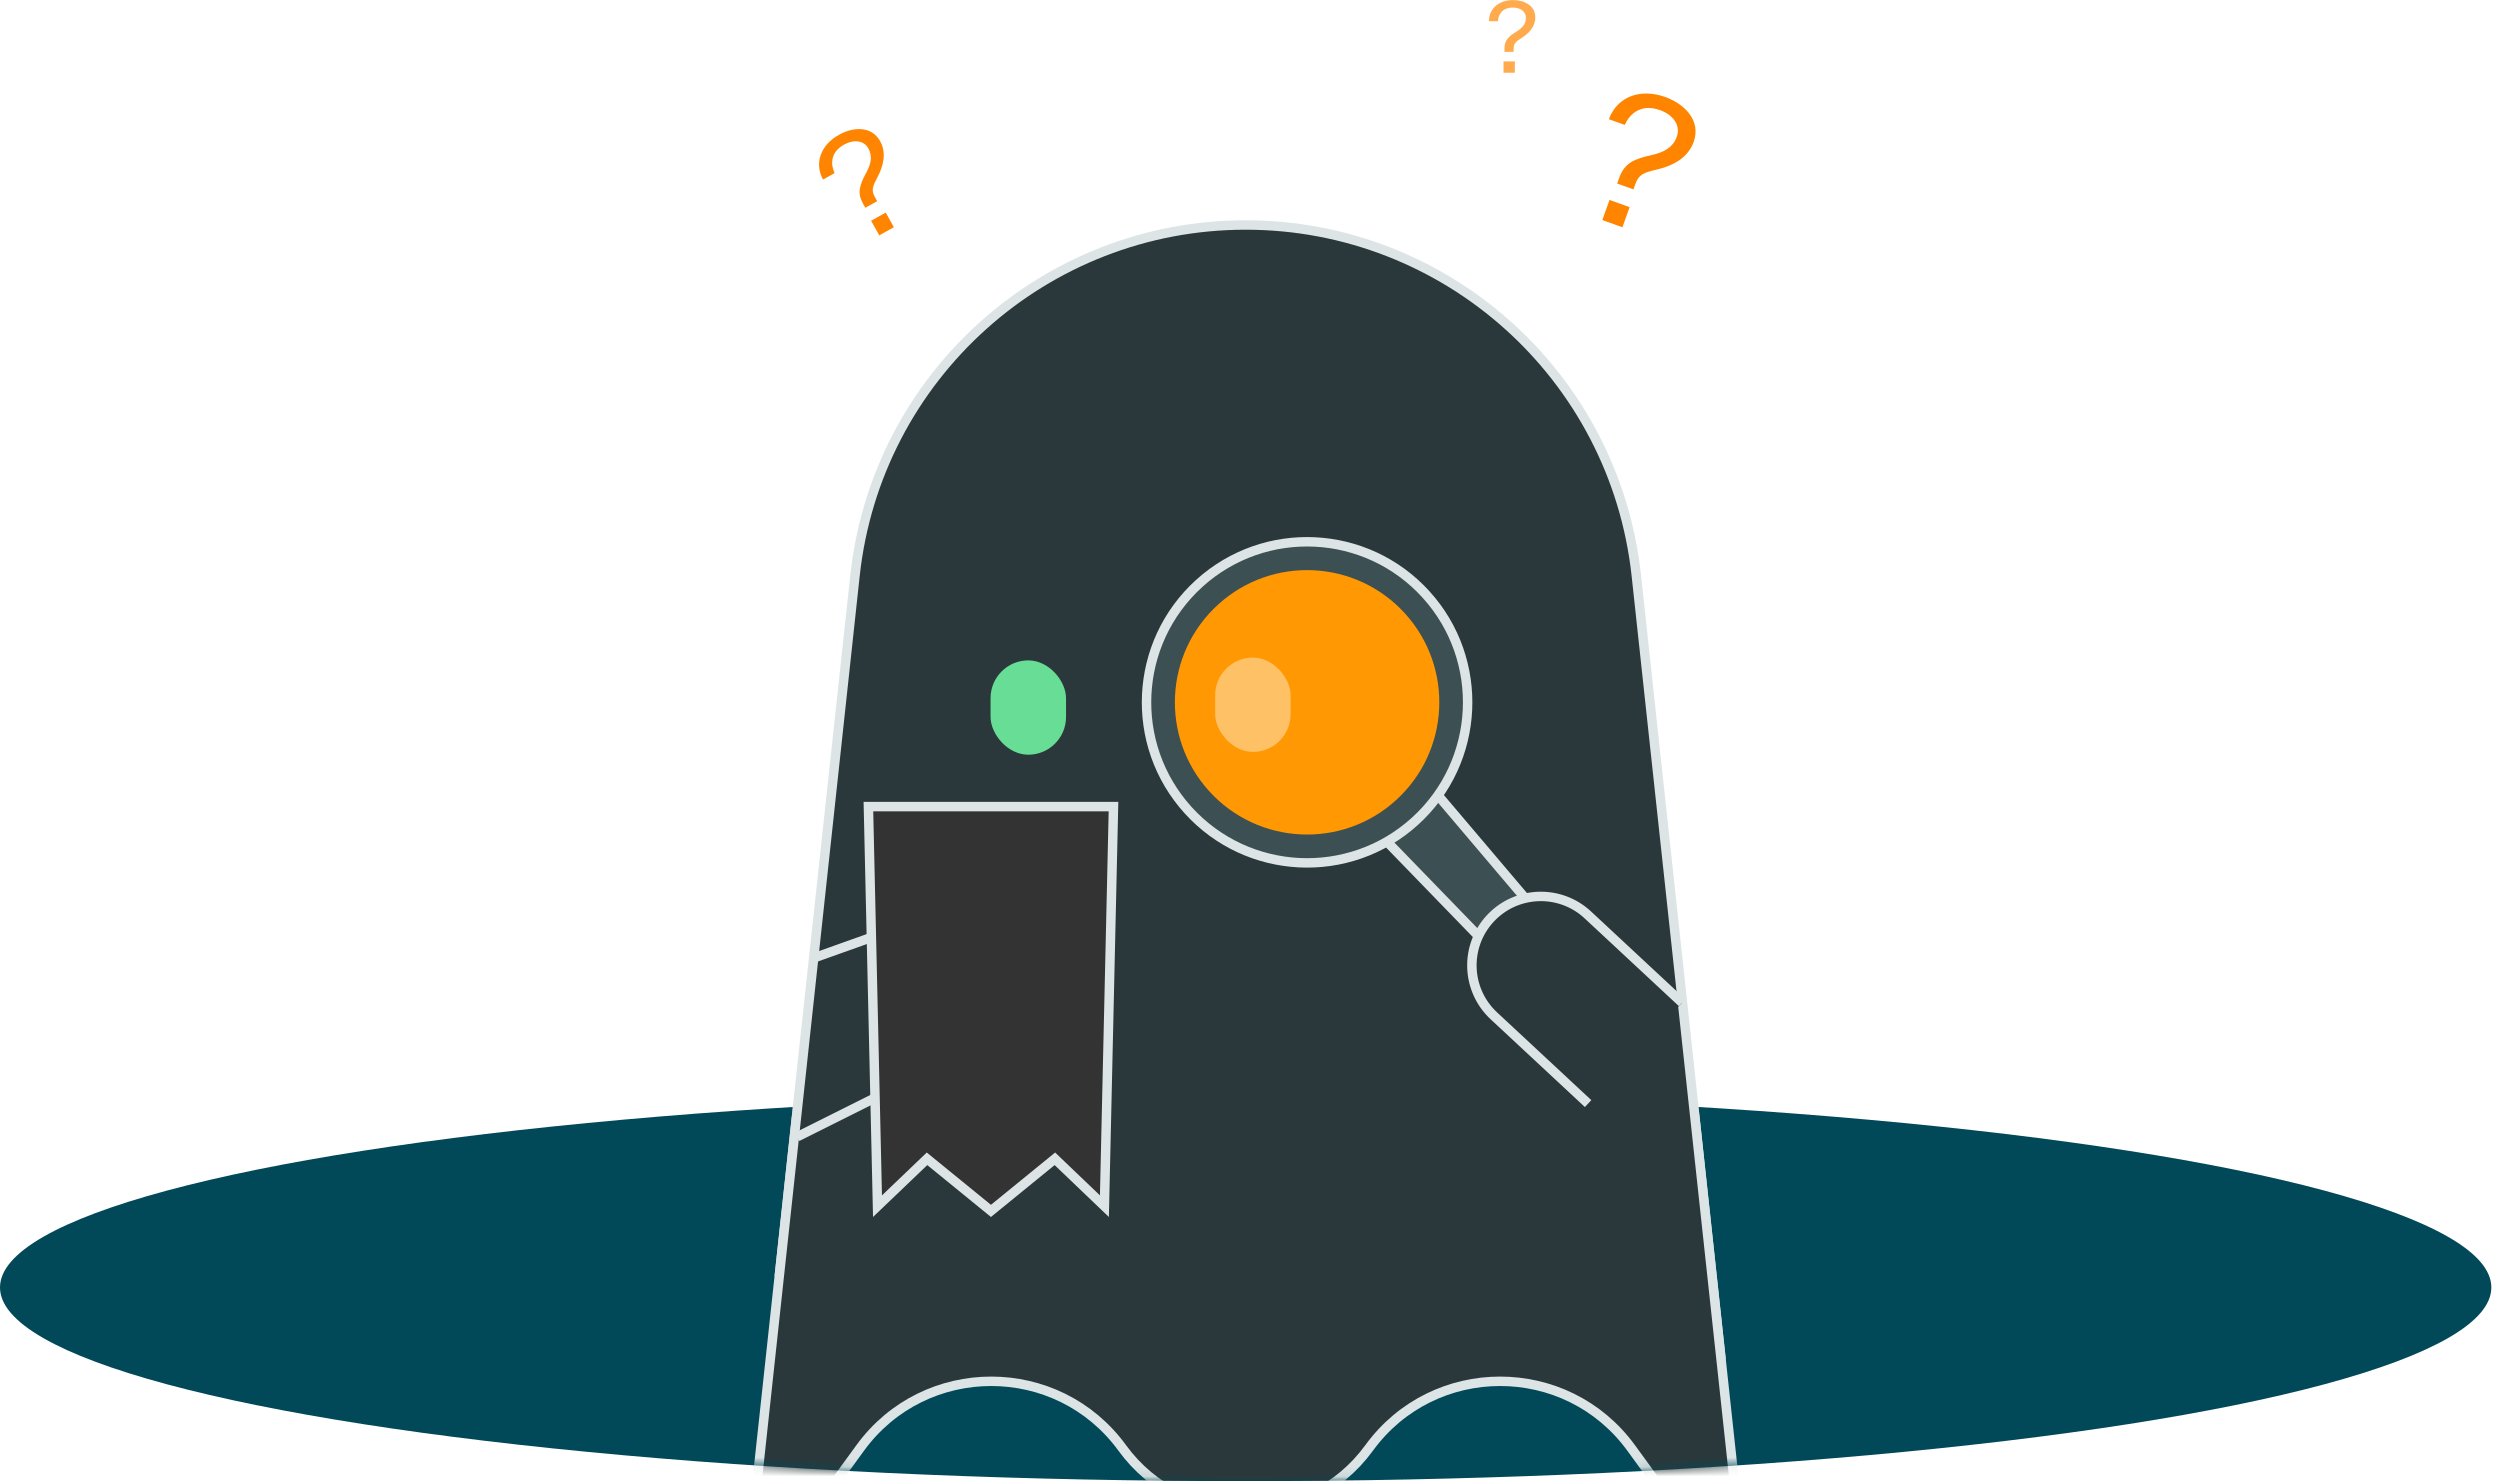 <svg width="265" height="157" viewBox="0 0 265 157" fill="none" xmlns="http://www.w3.org/2000/svg">
<ellipse cx="132.041" cy="136.469" rx="132.041" ry="20.531" fill="#014958"/>
<path d="M90.629 61.024C92.915 39.876 110.769 23.849 132.04 23.849C153.312 23.849 171.165 39.876 173.452 61.024L182.354 143.369L172.626 139.768C163.681 136.457 154.219 134.761 144.681 134.761H132.04H105.069H82.658L90.629 61.024Z" fill="#2B383B" stroke="#DCE4E5"/>
<mask id="mask0_4439_5784" style="mask-type:alpha" maskUnits="userSpaceOnUse" x="0" y="115" width="265" height="42">
<ellipse cx="132.041" cy="136.469" rx="132.041" ry="20.531" fill="#E3F6DC"/>
</mask>
<g mask="url(#mask0_4439_5784)">
<path d="M90.63 61.024C92.916 39.876 110.77 23.849 132.041 23.849C153.312 23.849 171.166 39.876 173.452 61.024L185.286 170.489L172.903 153.485C166.04 144.062 151.986 144.062 145.123 153.485C138.66 162.36 125.423 162.36 118.96 153.485C112.097 144.062 98.042 144.062 91.179 153.485L78.796 170.489L90.63 61.024Z" fill="#2B383B" stroke="#DCE4E5"/>
</g>
<path d="M93.294 14.96C94.01 16.239 93.612 17.646 93.027 18.751C92.493 19.757 92.332 20.165 92.747 20.906L92.98 21.324L91.727 22.024L91.471 21.566C90.839 20.434 91.112 19.627 91.831 18.288C92.283 17.452 92.534 16.605 92.045 15.729C91.57 14.88 90.507 14.75 89.47 15.329C87.961 16.173 88.064 17.495 88.469 18.347L87.243 19.032C86.278 17.273 87.012 15.36 88.924 14.291C90.447 13.44 92.383 13.329 93.294 14.96ZM93.203 24.948L92.337 23.399L93.886 22.532L94.752 24.082L93.203 24.948Z" fill="#FF8500"/>
<path d="M162.742 1.854C162.738 2.846 162.037 3.543 161.325 3.999C160.677 4.414 160.446 4.601 160.444 5.175L160.443 5.499L159.473 5.495L159.474 5.141C159.477 4.264 159.906 3.879 160.775 3.329C161.319 2.987 161.748 2.571 161.75 1.893C161.753 1.235 161.17 0.805 160.366 0.802C159.197 0.798 158.819 1.611 158.775 2.247L157.825 2.244C157.84 0.887 158.908 0.004 160.39 0.009C161.569 0.013 162.746 0.592 162.742 1.854ZM159.371 7.708L159.375 6.507L160.575 6.512L160.571 7.712L159.371 7.708Z" fill="#FFAA4C"/>
<path d="M179.528 15.045C178.897 16.806 177.21 17.602 175.657 17.965C174.243 18.294 173.715 18.481 173.35 19.501L173.144 20.075L171.42 19.457L171.646 18.827C172.205 17.27 173.21 16.857 175.101 16.427C176.284 16.161 177.309 15.692 177.742 14.488C178.16 13.32 177.395 12.188 175.968 11.677C173.893 10.932 172.707 12.138 172.228 13.242L170.541 12.637C171.424 10.235 173.879 9.338 176.511 10.281C178.605 11.033 180.333 12.803 179.528 15.045ZM169.844 23.325L170.609 21.194L172.74 21.959L171.975 24.09L169.844 23.325Z" fill="#FF8500"/>
<rect x="105" y="70" width="8" height="10" rx="4" fill="#67DD95"/>
<path d="M146.349 88.529C144.899 87.033 144.976 84.633 146.519 83.233C148.063 81.833 150.459 81.99 151.807 83.579L167.913 102.574C168.91 103.748 168.795 105.501 167.654 106.536C166.513 107.571 164.757 107.515 163.685 106.409L146.349 88.529Z" fill="#3C4F52" stroke="#DCE4E5"/>
<circle cx="138.551" cy="74.448" r="17.019" transform="rotate(-42.206 138.551 74.448)" fill="#3C4F52" stroke="#DCE4E5"/>
<circle cx="138.552" cy="74.447" r="14.015" transform="rotate(-42.206 138.552 74.447)" fill="#FF9802"/>
<rect x="128.806" y="69.702" width="8" height="10" rx="4" fill="#FFC166"/>
<path d="M84.5 120.5L98.507 113.497C101.995 111.753 103.633 107.681 102.324 104.008V104.008C100.894 99.995 96.482 97.901 92.469 99.331L86.437 101.48" stroke="#DCE4E5"/>
<path d="M93.015 127.855L92.052 85.5H118.03L117.067 127.855L112.137 123.139L111.818 122.833L111.475 123.112L105.041 128.355L98.607 123.112L98.264 122.833L97.945 123.139L93.015 127.855Z" fill="#333333" stroke="#DCE4E5"/>
<path d="M157.98 97.349C160.731 94.395 165.356 94.23 168.31 96.981L178.3 106.282L168.339 116.981L158.349 107.679C155.395 104.928 155.23 100.303 157.98 97.349Z" fill="#2B383B"/>
<path d="M178.3 106.282L168.31 96.981C165.356 94.23 160.731 94.395 157.98 97.349V97.349C155.23 100.303 155.395 104.928 158.349 107.679L168.339 116.981" stroke="#DCE4E5"/>
</svg>
